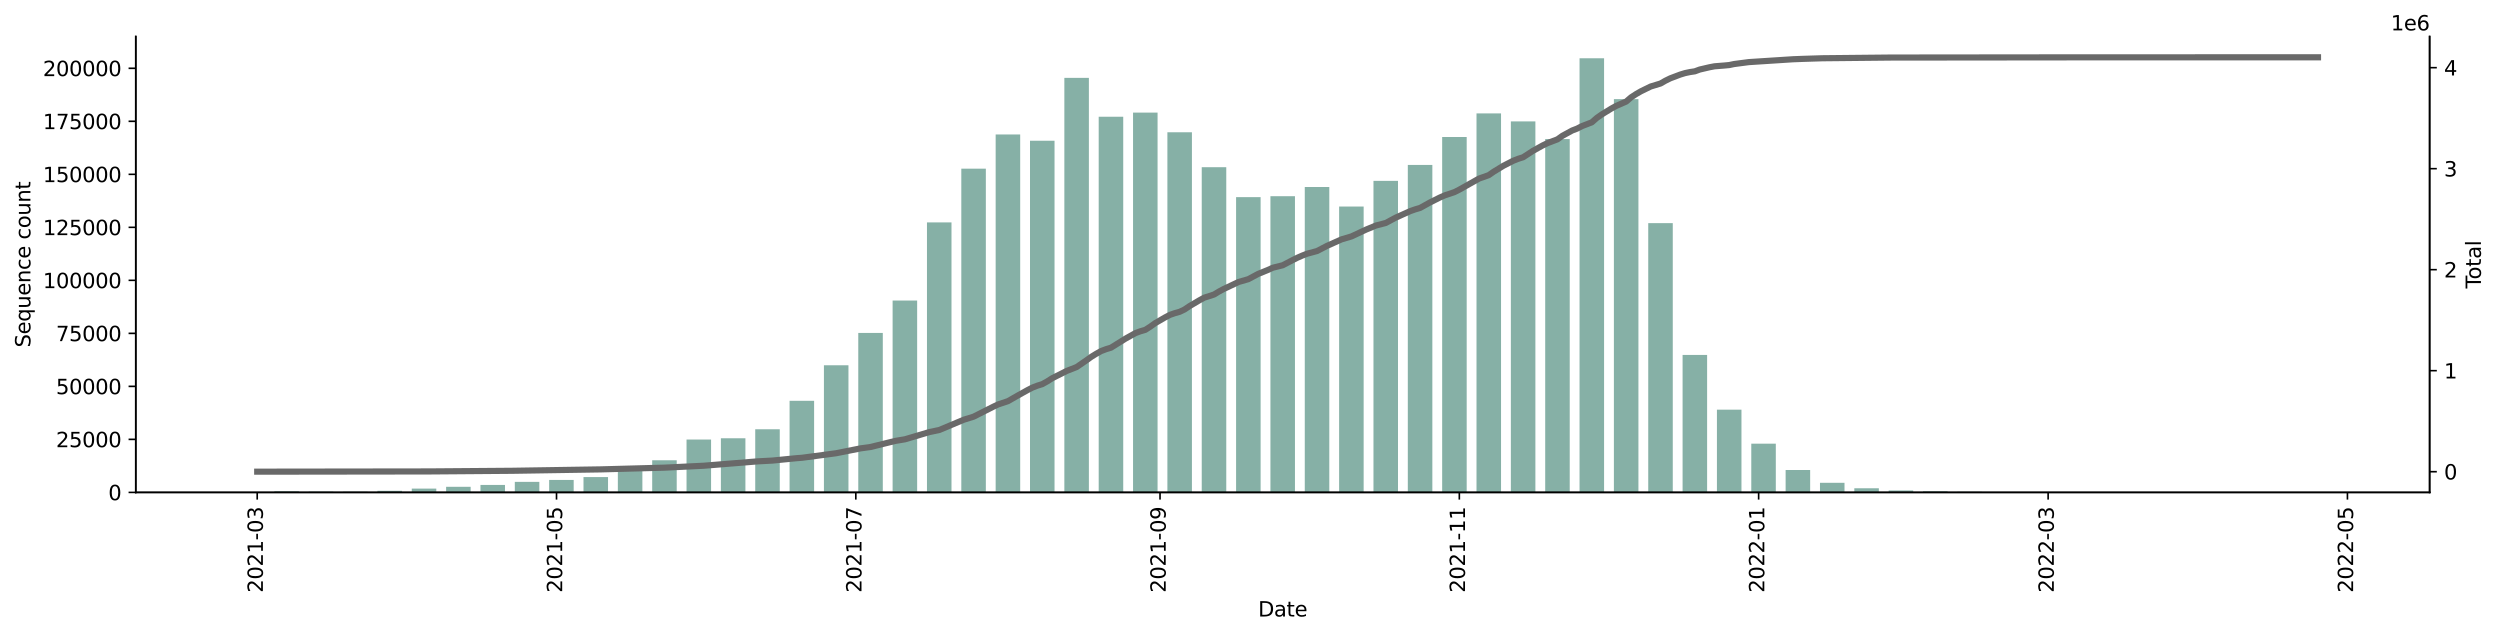 <?xml version="1.0" encoding="utf-8" standalone="no"?>
<!DOCTYPE svg PUBLIC "-//W3C//DTD SVG 1.1//EN"
  "http://www.w3.org/Graphics/SVG/1.1/DTD/svg11.dtd">
<svg xmlns:xlink="http://www.w3.org/1999/xlink" width="1216.294pt" height="309.219pt" viewBox="0 0 1216.294 309.219" xmlns="http://www.w3.org/2000/svg" version="1.1">
 <defs>
  <style type="text/css">*{stroke-linejoin: round; stroke-linecap: butt}</style>
 </defs>
 <g id="figure_1">
  <g id="patch_1">
   <path d="M 0 309.219 
L 1216.294 309.219 
L 1216.294 0 
L 0 0 
z
" style="fill: #ffffff"/>
  </g>
  <g id="axes_1">
   <g id="patch_2">
    <path d="M 66.053 239.558 
L 1182.053 239.558 
L 1182.053 17.798 
L 66.053 17.798 
z
" style="fill: #ffffff"/>
   </g>
   <g id="patch_3">
    <path d="M 116.78 239.558 
L 128.716 239.558 
L 128.716 239.424 
L 116.78 239.424 
z
" clip-path="url(#p88e9160b1c)" style="fill: #86b0a6"/>
   </g>
   <g id="patch_4">
    <path d="M 133.491 239.558 
L 145.426 239.558 
L 145.426 239.024 
L 133.491 239.024 
z
" clip-path="url(#p88e9160b1c)" style="fill: #86b0a6"/>
   </g>
   <g id="patch_5">
    <path d="M 150.201 239.558 
L 162.137 239.558 
L 162.137 239.2 
L 150.201 239.2 
z
" clip-path="url(#p88e9160b1c)" style="fill: #86b0a6"/>
   </g>
   <g id="patch_6">
    <path d="M 166.911 239.558 
L 178.847 239.558 
L 178.847 239.237 
L 166.911 239.237 
z
" clip-path="url(#p88e9160b1c)" style="fill: #86b0a6"/>
   </g>
   <g id="patch_7">
    <path d="M 183.621 239.558 
L 195.557 239.558 
L 195.557 238.768 
L 183.621 238.768 
z
" clip-path="url(#p88e9160b1c)" style="fill: #86b0a6"/>
   </g>
   <g id="patch_8">
    <path d="M 200.331 239.558 
L 212.267 239.558 
L 212.267 237.711 
L 200.331 237.711 
z
" clip-path="url(#p88e9160b1c)" style="fill: #86b0a6"/>
   </g>
   <g id="patch_9">
    <path d="M 217.041 239.558 
L 228.977 239.558 
L 228.977 236.842 
L 217.041 236.842 
z
" clip-path="url(#p88e9160b1c)" style="fill: #86b0a6"/>
   </g>
   <g id="patch_10">
    <path d="M 233.752 239.558 
L 245.687 239.558 
L 245.687 235.918 
L 233.752 235.918 
z
" clip-path="url(#p88e9160b1c)" style="fill: #86b0a6"/>
   </g>
   <g id="patch_11">
    <path d="M 250.462 239.558 
L 262.398 239.558 
L 262.398 234.44 
L 250.462 234.44 
z
" clip-path="url(#p88e9160b1c)" style="fill: #86b0a6"/>
   </g>
   <g id="patch_12">
    <path d="M 267.172 239.558 
L 279.108 239.558 
L 279.108 233.503 
L 267.172 233.503 
z
" clip-path="url(#p88e9160b1c)" style="fill: #86b0a6"/>
   </g>
   <g id="patch_13">
    <path d="M 283.882 239.558 
L 295.818 239.558 
L 295.818 232.096 
L 283.882 232.096 
z
" clip-path="url(#p88e9160b1c)" style="fill: #86b0a6"/>
   </g>
   <g id="patch_14">
    <path d="M 300.592 239.558 
L 312.528 239.558 
L 312.528 228.747 
L 300.592 228.747 
z
" clip-path="url(#p88e9160b1c)" style="fill: #86b0a6"/>
   </g>
   <g id="patch_15">
    <path d="M 317.302 239.558 
L 329.238 239.558 
L 329.238 223.931 
L 317.302 223.931 
z
" clip-path="url(#p88e9160b1c)" style="fill: #86b0a6"/>
   </g>
   <g id="patch_16">
    <path d="M 334.012 239.558 
L 345.948 239.558 
L 345.948 213.837 
L 334.012 213.837 
z
" clip-path="url(#p88e9160b1c)" style="fill: #86b0a6"/>
   </g>
   <g id="patch_17">
    <path d="M 350.723 239.558 
L 362.658 239.558 
L 362.658 213.21 
L 350.723 213.21 
z
" clip-path="url(#p88e9160b1c)" style="fill: #86b0a6"/>
   </g>
   <g id="patch_18">
    <path d="M 367.433 239.558 
L 379.369 239.558 
L 379.369 208.836 
L 367.433 208.836 
z
" clip-path="url(#p88e9160b1c)" style="fill: #86b0a6"/>
   </g>
   <g id="patch_19">
    <path d="M 384.143 239.558 
L 396.079 239.558 
L 396.079 195.004 
L 384.143 195.004 
z
" clip-path="url(#p88e9160b1c)" style="fill: #86b0a6"/>
   </g>
   <g id="patch_20">
    <path d="M 400.853 239.558 
L 412.789 239.558 
L 412.789 177.704 
L 400.853 177.704 
z
" clip-path="url(#p88e9160b1c)" style="fill: #86b0a6"/>
   </g>
   <g id="patch_21">
    <path d="M 417.563 239.558 
L 429.499 239.558 
L 429.499 161.963 
L 417.563 161.963 
z
" clip-path="url(#p88e9160b1c)" style="fill: #86b0a6"/>
   </g>
   <g id="patch_22">
    <path d="M 434.273 239.558 
L 446.209 239.558 
L 446.209 146.231 
L 434.273 146.231 
z
" clip-path="url(#p88e9160b1c)" style="fill: #86b0a6"/>
   </g>
   <g id="patch_23">
    <path d="M 450.984 239.558 
L 462.919 239.558 
L 462.919 108.211 
L 450.984 108.211 
z
" clip-path="url(#p88e9160b1c)" style="fill: #86b0a6"/>
   </g>
   <g id="patch_24">
    <path d="M 467.694 239.558 
L 479.63 239.558 
L 479.63 82.059 
L 467.694 82.059 
z
" clip-path="url(#p88e9160b1c)" style="fill: #86b0a6"/>
   </g>
   <g id="patch_25">
    <path d="M 484.404 239.558 
L 496.34 239.558 
L 496.34 65.415 
L 484.404 65.415 
z
" clip-path="url(#p88e9160b1c)" style="fill: #86b0a6"/>
   </g>
   <g id="patch_26">
    <path d="M 501.114 239.558 
L 513.05 239.558 
L 513.05 68.477 
L 501.114 68.477 
z
" clip-path="url(#p88e9160b1c)" style="fill: #86b0a6"/>
   </g>
   <g id="patch_27">
    <path d="M 517.824 239.558 
L 529.76 239.558 
L 529.76 37.896 
L 517.824 37.896 
z
" clip-path="url(#p88e9160b1c)" style="fill: #86b0a6"/>
   </g>
   <g id="patch_28">
    <path d="M 534.534 239.558 
L 546.47 239.558 
L 546.47 56.801 
L 534.534 56.801 
z
" clip-path="url(#p88e9160b1c)" style="fill: #86b0a6"/>
   </g>
   <g id="patch_29">
    <path d="M 551.245 239.558 
L 563.18 239.558 
L 563.18 54.785 
L 551.245 54.785 
z
" clip-path="url(#p88e9160b1c)" style="fill: #86b0a6"/>
   </g>
   <g id="patch_30">
    <path d="M 567.955 239.558 
L 579.891 239.558 
L 579.891 64.362 
L 567.955 64.362 
z
" clip-path="url(#p88e9160b1c)" style="fill: #86b0a6"/>
   </g>
   <g id="patch_31">
    <path d="M 584.665 239.558 
L 596.601 239.558 
L 596.601 81.33 
L 584.665 81.33 
z
" clip-path="url(#p88e9160b1c)" style="fill: #86b0a6"/>
   </g>
   <g id="patch_32">
    <path d="M 601.375 239.558 
L 613.311 239.558 
L 613.311 95.9 
L 601.375 95.9 
z
" clip-path="url(#p88e9160b1c)" style="fill: #86b0a6"/>
   </g>
   <g id="patch_33">
    <path d="M 618.085 239.558 
L 630.021 239.558 
L 630.021 95.454 
L 618.085 95.454 
z
" clip-path="url(#p88e9160b1c)" style="fill: #86b0a6"/>
   </g>
   <g id="patch_34">
    <path d="M 634.795 239.558 
L 646.731 239.558 
L 646.731 90.97 
L 634.795 90.97 
z
" clip-path="url(#p88e9160b1c)" style="fill: #86b0a6"/>
   </g>
   <g id="patch_35">
    <path d="M 651.506 239.558 
L 663.441 239.558 
L 663.441 100.485 
L 651.506 100.485 
z
" clip-path="url(#p88e9160b1c)" style="fill: #86b0a6"/>
   </g>
   <g id="patch_36">
    <path d="M 668.216 239.558 
L 680.152 239.558 
L 680.152 87.991 
L 668.216 87.991 
z
" clip-path="url(#p88e9160b1c)" style="fill: #86b0a6"/>
   </g>
   <g id="patch_37">
    <path d="M 684.926 239.558 
L 696.862 239.558 
L 696.862 80.232 
L 684.926 80.232 
z
" clip-path="url(#p88e9160b1c)" style="fill: #86b0a6"/>
   </g>
   <g id="patch_38">
    <path d="M 701.636 239.558 
L 713.572 239.558 
L 713.572 66.659 
L 701.636 66.659 
z
" clip-path="url(#p88e9160b1c)" style="fill: #86b0a6"/>
   </g>
   <g id="patch_39">
    <path d="M 718.346 239.558 
L 730.282 239.558 
L 730.282 55.179 
L 718.346 55.179 
z
" clip-path="url(#p88e9160b1c)" style="fill: #86b0a6"/>
   </g>
   <g id="patch_40">
    <path d="M 735.056 239.558 
L 746.992 239.558 
L 746.992 59.077 
L 735.056 59.077 
z
" clip-path="url(#p88e9160b1c)" style="fill: #86b0a6"/>
   </g>
   <g id="patch_41">
    <path d="M 751.766 239.558 
L 763.702 239.558 
L 763.702 67.653 
L 751.766 67.653 
z
" clip-path="url(#p88e9160b1c)" style="fill: #86b0a6"/>
   </g>
   <g id="patch_42">
    <path d="M 768.477 239.558 
L 780.412 239.558 
L 780.412 28.358 
L 768.477 28.358 
z
" clip-path="url(#p88e9160b1c)" style="fill: #86b0a6"/>
   </g>
   <g id="patch_43">
    <path d="M 785.187 239.558 
L 797.123 239.558 
L 797.123 48.246 
L 785.187 48.246 
z
" clip-path="url(#p88e9160b1c)" style="fill: #86b0a6"/>
   </g>
   <g id="patch_44">
    <path d="M 801.897 239.558 
L 813.833 239.558 
L 813.833 108.545 
L 801.897 108.545 
z
" clip-path="url(#p88e9160b1c)" style="fill: #86b0a6"/>
   </g>
   <g id="patch_45">
    <path d="M 818.607 239.558 
L 830.543 239.558 
L 830.543 172.69 
L 818.607 172.69 
z
" clip-path="url(#p88e9160b1c)" style="fill: #86b0a6"/>
   </g>
   <g id="patch_46">
    <path d="M 835.317 239.558 
L 847.253 239.558 
L 847.253 199.298 
L 835.317 199.298 
z
" clip-path="url(#p88e9160b1c)" style="fill: #86b0a6"/>
   </g>
   <g id="patch_47">
    <path d="M 852.027 239.558 
L 863.963 239.558 
L 863.963 215.852 
L 852.027 215.852 
z
" clip-path="url(#p88e9160b1c)" style="fill: #86b0a6"/>
   </g>
   <g id="patch_48">
    <path d="M 868.738 239.558 
L 880.673 239.558 
L 880.673 228.66 
L 868.738 228.66 
z
" clip-path="url(#p88e9160b1c)" style="fill: #86b0a6"/>
   </g>
   <g id="patch_49">
    <path d="M 885.448 239.558 
L 897.384 239.558 
L 897.384 234.878 
L 885.448 234.878 
z
" clip-path="url(#p88e9160b1c)" style="fill: #86b0a6"/>
   </g>
   <g id="patch_50">
    <path d="M 902.158 239.558 
L 914.094 239.558 
L 914.094 237.56 
L 902.158 237.56 
z
" clip-path="url(#p88e9160b1c)" style="fill: #86b0a6"/>
   </g>
   <g id="patch_51">
    <path d="M 918.868 239.558 
L 930.804 239.558 
L 930.804 238.609 
L 918.868 238.609 
z
" clip-path="url(#p88e9160b1c)" style="fill: #86b0a6"/>
   </g>
   <g id="patch_52">
    <path d="M 935.578 239.558 
L 947.514 239.558 
L 947.514 239.02 
L 935.578 239.02 
z
" clip-path="url(#p88e9160b1c)" style="fill: #86b0a6"/>
   </g>
   <g id="patch_53">
    <path d="M 952.288 239.558 
L 964.224 239.558 
L 964.224 239.27 
L 952.288 239.27 
z
" clip-path="url(#p88e9160b1c)" style="fill: #86b0a6"/>
   </g>
   <g id="patch_54">
    <path d="M 968.999 239.558 
L 980.934 239.558 
L 980.934 239.376 
L 968.999 239.376 
z
" clip-path="url(#p88e9160b1c)" style="fill: #86b0a6"/>
   </g>
   <g id="patch_55">
    <path d="M 985.709 239.558 
L 997.645 239.558 
L 997.645 239.454 
L 985.709 239.454 
z
" clip-path="url(#p88e9160b1c)" style="fill: #86b0a6"/>
   </g>
   <g id="patch_56">
    <path d="M 1002.419 239.558 
L 1014.355 239.558 
L 1014.355 239.472 
L 1002.419 239.472 
z
" clip-path="url(#p88e9160b1c)" style="fill: #86b0a6"/>
   </g>
   <g id="patch_57">
    <path d="M 1019.129 239.558 
L 1031.065 239.558 
L 1031.065 239.46 
L 1019.129 239.46 
z
" clip-path="url(#p88e9160b1c)" style="fill: #86b0a6"/>
   </g>
   <g id="patch_58">
    <path d="M 1035.839 239.558 
L 1047.775 239.558 
L 1047.775 239.486 
L 1035.839 239.486 
z
" clip-path="url(#p88e9160b1c)" style="fill: #86b0a6"/>
   </g>
   <g id="patch_59">
    <path d="M 1052.549 239.558 
L 1064.485 239.558 
L 1064.485 239.531 
L 1052.549 239.531 
z
" clip-path="url(#p88e9160b1c)" style="fill: #86b0a6"/>
   </g>
   <g id="patch_60">
    <path d="M 1069.26 239.558 
L 1081.195 239.558 
L 1081.195 239.542 
L 1069.26 239.542 
z
" clip-path="url(#p88e9160b1c)" style="fill: #86b0a6"/>
   </g>
   <g id="patch_61">
    <path d="M 1085.97 239.558 
L 1097.906 239.558 
L 1097.906 239.548 
L 1085.97 239.548 
z
" clip-path="url(#p88e9160b1c)" style="fill: #86b0a6"/>
   </g>
   <g id="patch_62">
    <path d="M 1102.68 239.558 
L 1114.616 239.558 
L 1114.616 239.55 
L 1102.68 239.55 
z
" clip-path="url(#p88e9160b1c)" style="fill: #86b0a6"/>
   </g>
   <g id="patch_63">
    <path d="M 1119.39 239.558 
L 1131.326 239.558 
L 1131.326 239.557 
L 1119.39 239.557 
z
" clip-path="url(#p88e9160b1c)" style="fill: #86b0a6"/>
   </g>
   <g id="matplotlib.axis_1">
    <g id="xtick_1">
     <g id="line2d_1">
      <defs>
       <path id="m26c2d7dfb4" d="M 0 0 
L 0 3.5 
" style="stroke: #000000; stroke-width: 0.8"/>
      </defs>
      <g>
       <use xlink:href="#m26c2d7dfb4" x="125.135" y="239.558" style="stroke: #000000; stroke-width: 0.8"/>
      </g>
     </g>
     <g id="text_1">
      <!-- 2021-03 -->
      <g transform="translate(127.895 288.341)rotate(-90)scale(0.1 -0.1)">
       <defs>
        <path id="DejaVuSans-32" d="M 1228 531 
L 3431 531 
L 3431 0 
L 469 0 
L 469 531 
Q 828 903 1448 1529 
Q 2069 2156 2228 2338 
Q 2531 2678 2651 2914 
Q 2772 3150 2772 3378 
Q 2772 3750 2511 3984 
Q 2250 4219 1831 4219 
Q 1534 4219 1204 4116 
Q 875 4013 500 3803 
L 500 4441 
Q 881 4594 1212 4672 
Q 1544 4750 1819 4750 
Q 2544 4750 2975 4387 
Q 3406 4025 3406 3419 
Q 3406 3131 3298 2873 
Q 3191 2616 2906 2266 
Q 2828 2175 2409 1742 
Q 1991 1309 1228 531 
z
" transform="scale(0.016)"/>
        <path id="DejaVuSans-30" d="M 2034 4250 
Q 1547 4250 1301 3770 
Q 1056 3291 1056 2328 
Q 1056 1369 1301 889 
Q 1547 409 2034 409 
Q 2525 409 2770 889 
Q 3016 1369 3016 2328 
Q 3016 3291 2770 3770 
Q 2525 4250 2034 4250 
z
M 2034 4750 
Q 2819 4750 3233 4129 
Q 3647 3509 3647 2328 
Q 3647 1150 3233 529 
Q 2819 -91 2034 -91 
Q 1250 -91 836 529 
Q 422 1150 422 2328 
Q 422 3509 836 4129 
Q 1250 4750 2034 4750 
z
" transform="scale(0.016)"/>
        <path id="DejaVuSans-31" d="M 794 531 
L 1825 531 
L 1825 4091 
L 703 3866 
L 703 4441 
L 1819 4666 
L 2450 4666 
L 2450 531 
L 3481 531 
L 3481 0 
L 794 0 
L 794 531 
z
" transform="scale(0.016)"/>
        <path id="DejaVuSans-2d" d="M 313 2009 
L 1997 2009 
L 1997 1497 
L 313 1497 
L 313 2009 
z
" transform="scale(0.016)"/>
        <path id="DejaVuSans-33" d="M 2597 2516 
Q 3050 2419 3304 2112 
Q 3559 1806 3559 1356 
Q 3559 666 3084 287 
Q 2609 -91 1734 -91 
Q 1441 -91 1130 -33 
Q 819 25 488 141 
L 488 750 
Q 750 597 1062 519 
Q 1375 441 1716 441 
Q 2309 441 2620 675 
Q 2931 909 2931 1356 
Q 2931 1769 2642 2001 
Q 2353 2234 1838 2234 
L 1294 2234 
L 1294 2753 
L 1863 2753 
Q 2328 2753 2575 2939 
Q 2822 3125 2822 3475 
Q 2822 3834 2567 4026 
Q 2313 4219 1838 4219 
Q 1578 4219 1281 4162 
Q 984 4106 628 3988 
L 628 4550 
Q 988 4650 1302 4700 
Q 1616 4750 1894 4750 
Q 2613 4750 3031 4423 
Q 3450 4097 3450 3541 
Q 3450 3153 3228 2886 
Q 3006 2619 2597 2516 
z
" transform="scale(0.016)"/>
       </defs>
       <use xlink:href="#DejaVuSans-32"/>
       <use xlink:href="#DejaVuSans-30" x="63.623"/>
       <use xlink:href="#DejaVuSans-32" x="127.246"/>
       <use xlink:href="#DejaVuSans-31" x="190.869"/>
       <use xlink:href="#DejaVuSans-2d" x="254.492"/>
       <use xlink:href="#DejaVuSans-30" x="290.576"/>
       <use xlink:href="#DejaVuSans-33" x="354.199"/>
      </g>
     </g>
    </g>
    <g id="xtick_2">
     <g id="line2d_2">
      <g>
       <use xlink:href="#m26c2d7dfb4" x="270.753" y="239.558" style="stroke: #000000; stroke-width: 0.8"/>
      </g>
     </g>
     <g id="text_2">
      <!-- 2021-05 -->
      <g transform="translate(273.512 288.341)rotate(-90)scale(0.1 -0.1)">
       <defs>
        <path id="DejaVuSans-35" d="M 691 4666 
L 3169 4666 
L 3169 4134 
L 1269 4134 
L 1269 2991 
Q 1406 3038 1543 3061 
Q 1681 3084 1819 3084 
Q 2600 3084 3056 2656 
Q 3513 2228 3513 1497 
Q 3513 744 3044 326 
Q 2575 -91 1722 -91 
Q 1428 -91 1123 -41 
Q 819 9 494 109 
L 494 744 
Q 775 591 1075 516 
Q 1375 441 1709 441 
Q 2250 441 2565 725 
Q 2881 1009 2881 1497 
Q 2881 1984 2565 2268 
Q 2250 2553 1709 2553 
Q 1456 2553 1204 2497 
Q 953 2441 691 2322 
L 691 4666 
z
" transform="scale(0.016)"/>
       </defs>
       <use xlink:href="#DejaVuSans-32"/>
       <use xlink:href="#DejaVuSans-30" x="63.623"/>
       <use xlink:href="#DejaVuSans-32" x="127.246"/>
       <use xlink:href="#DejaVuSans-31" x="190.869"/>
       <use xlink:href="#DejaVuSans-2d" x="254.492"/>
       <use xlink:href="#DejaVuSans-30" x="290.576"/>
       <use xlink:href="#DejaVuSans-35" x="354.199"/>
      </g>
     </g>
    </g>
    <g id="xtick_3">
     <g id="line2d_3">
      <g>
       <use xlink:href="#m26c2d7dfb4" x="416.37" y="239.558" style="stroke: #000000; stroke-width: 0.8"/>
      </g>
     </g>
     <g id="text_3">
      <!-- 2021-07 -->
      <g transform="translate(419.129 288.341)rotate(-90)scale(0.1 -0.1)">
       <defs>
        <path id="DejaVuSans-37" d="M 525 4666 
L 3525 4666 
L 3525 4397 
L 1831 0 
L 1172 0 
L 2766 4134 
L 525 4134 
L 525 4666 
z
" transform="scale(0.016)"/>
       </defs>
       <use xlink:href="#DejaVuSans-32"/>
       <use xlink:href="#DejaVuSans-30" x="63.623"/>
       <use xlink:href="#DejaVuSans-32" x="127.246"/>
       <use xlink:href="#DejaVuSans-31" x="190.869"/>
       <use xlink:href="#DejaVuSans-2d" x="254.492"/>
       <use xlink:href="#DejaVuSans-30" x="290.576"/>
       <use xlink:href="#DejaVuSans-37" x="354.199"/>
      </g>
     </g>
    </g>
    <g id="xtick_4">
     <g id="line2d_4">
      <g>
       <use xlink:href="#m26c2d7dfb4" x="564.374" y="239.558" style="stroke: #000000; stroke-width: 0.8"/>
      </g>
     </g>
     <g id="text_4">
      <!-- 2021-09 -->
      <g transform="translate(567.133 288.341)rotate(-90)scale(0.1 -0.1)">
       <defs>
        <path id="DejaVuSans-39" d="M 703 97 
L 703 672 
Q 941 559 1184 500 
Q 1428 441 1663 441 
Q 2288 441 2617 861 
Q 2947 1281 2994 2138 
Q 2813 1869 2534 1725 
Q 2256 1581 1919 1581 
Q 1219 1581 811 2004 
Q 403 2428 403 3163 
Q 403 3881 828 4315 
Q 1253 4750 1959 4750 
Q 2769 4750 3195 4129 
Q 3622 3509 3622 2328 
Q 3622 1225 3098 567 
Q 2575 -91 1691 -91 
Q 1453 -91 1209 -44 
Q 966 3 703 97 
z
M 1959 2075 
Q 2384 2075 2632 2365 
Q 2881 2656 2881 3163 
Q 2881 3666 2632 3958 
Q 2384 4250 1959 4250 
Q 1534 4250 1286 3958 
Q 1038 3666 1038 3163 
Q 1038 2656 1286 2365 
Q 1534 2075 1959 2075 
z
" transform="scale(0.016)"/>
       </defs>
       <use xlink:href="#DejaVuSans-32"/>
       <use xlink:href="#DejaVuSans-30" x="63.623"/>
       <use xlink:href="#DejaVuSans-32" x="127.246"/>
       <use xlink:href="#DejaVuSans-31" x="190.869"/>
       <use xlink:href="#DejaVuSans-2d" x="254.492"/>
       <use xlink:href="#DejaVuSans-30" x="290.576"/>
       <use xlink:href="#DejaVuSans-39" x="354.199"/>
      </g>
     </g>
    </g>
    <g id="xtick_5">
     <g id="line2d_5">
      <g>
       <use xlink:href="#m26c2d7dfb4" x="709.991" y="239.558" style="stroke: #000000; stroke-width: 0.8"/>
      </g>
     </g>
     <g id="text_5">
      <!-- 2021-11 -->
      <g transform="translate(712.75 288.341)rotate(-90)scale(0.1 -0.1)">
       <use xlink:href="#DejaVuSans-32"/>
       <use xlink:href="#DejaVuSans-30" x="63.623"/>
       <use xlink:href="#DejaVuSans-32" x="127.246"/>
       <use xlink:href="#DejaVuSans-31" x="190.869"/>
       <use xlink:href="#DejaVuSans-2d" x="254.492"/>
       <use xlink:href="#DejaVuSans-31" x="290.576"/>
       <use xlink:href="#DejaVuSans-31" x="354.199"/>
      </g>
     </g>
    </g>
    <g id="xtick_6">
     <g id="line2d_6">
      <g>
       <use xlink:href="#m26c2d7dfb4" x="855.608" y="239.558" style="stroke: #000000; stroke-width: 0.8"/>
      </g>
     </g>
     <g id="text_6">
      <!-- 2022-01 -->
      <g transform="translate(858.368 288.341)rotate(-90)scale(0.1 -0.1)">
       <use xlink:href="#DejaVuSans-32"/>
       <use xlink:href="#DejaVuSans-30" x="63.623"/>
       <use xlink:href="#DejaVuSans-32" x="127.246"/>
       <use xlink:href="#DejaVuSans-32" x="190.869"/>
       <use xlink:href="#DejaVuSans-2d" x="254.492"/>
       <use xlink:href="#DejaVuSans-30" x="290.576"/>
       <use xlink:href="#DejaVuSans-31" x="354.199"/>
      </g>
     </g>
    </g>
    <g id="xtick_7">
     <g id="line2d_7">
      <g>
       <use xlink:href="#m26c2d7dfb4" x="996.451" y="239.558" style="stroke: #000000; stroke-width: 0.8"/>
      </g>
     </g>
     <g id="text_7">
      <!-- 2022-03 -->
      <g transform="translate(999.21 288.341)rotate(-90)scale(0.1 -0.1)">
       <use xlink:href="#DejaVuSans-32"/>
       <use xlink:href="#DejaVuSans-30" x="63.623"/>
       <use xlink:href="#DejaVuSans-32" x="127.246"/>
       <use xlink:href="#DejaVuSans-32" x="190.869"/>
       <use xlink:href="#DejaVuSans-2d" x="254.492"/>
       <use xlink:href="#DejaVuSans-30" x="290.576"/>
       <use xlink:href="#DejaVuSans-33" x="354.199"/>
      </g>
     </g>
    </g>
    <g id="xtick_8">
     <g id="line2d_8">
      <g>
       <use xlink:href="#m26c2d7dfb4" x="1142.068" y="239.558" style="stroke: #000000; stroke-width: 0.8"/>
      </g>
     </g>
     <g id="text_8">
      <!-- 2022-05 -->
      <g transform="translate(1144.827 288.341)rotate(-90)scale(0.1 -0.1)">
       <use xlink:href="#DejaVuSans-32"/>
       <use xlink:href="#DejaVuSans-30" x="63.623"/>
       <use xlink:href="#DejaVuSans-32" x="127.246"/>
       <use xlink:href="#DejaVuSans-32" x="190.869"/>
       <use xlink:href="#DejaVuSans-2d" x="254.492"/>
       <use xlink:href="#DejaVuSans-30" x="290.576"/>
       <use xlink:href="#DejaVuSans-35" x="354.199"/>
      </g>
     </g>
    </g>
    <g id="text_9">
     <!-- Date -->
     <g transform="translate(612.102 299.94)scale(0.1 -0.1)">
      <defs>
       <path id="DejaVuSans-44" d="M 1259 4147 
L 1259 519 
L 2022 519 
Q 2988 519 3436 956 
Q 3884 1394 3884 2338 
Q 3884 3275 3436 3711 
Q 2988 4147 2022 4147 
L 1259 4147 
z
M 628 4666 
L 1925 4666 
Q 3281 4666 3915 4102 
Q 4550 3538 4550 2338 
Q 4550 1131 3912 565 
Q 3275 0 1925 0 
L 628 0 
L 628 4666 
z
" transform="scale(0.016)"/>
       <path id="DejaVuSans-61" d="M 2194 1759 
Q 1497 1759 1228 1600 
Q 959 1441 959 1056 
Q 959 750 1161 570 
Q 1363 391 1709 391 
Q 2188 391 2477 730 
Q 2766 1069 2766 1631 
L 2766 1759 
L 2194 1759 
z
M 3341 1997 
L 3341 0 
L 2766 0 
L 2766 531 
Q 2569 213 2275 61 
Q 1981 -91 1556 -91 
Q 1019 -91 701 211 
Q 384 513 384 1019 
Q 384 1609 779 1909 
Q 1175 2209 1959 2209 
L 2766 2209 
L 2766 2266 
Q 2766 2663 2505 2880 
Q 2244 3097 1772 3097 
Q 1472 3097 1187 3025 
Q 903 2953 641 2809 
L 641 3341 
Q 956 3463 1253 3523 
Q 1550 3584 1831 3584 
Q 2591 3584 2966 3190 
Q 3341 2797 3341 1997 
z
" transform="scale(0.016)"/>
       <path id="DejaVuSans-74" d="M 1172 4494 
L 1172 3500 
L 2356 3500 
L 2356 3053 
L 1172 3053 
L 1172 1153 
Q 1172 725 1289 603 
Q 1406 481 1766 481 
L 2356 481 
L 2356 0 
L 1766 0 
Q 1100 0 847 248 
Q 594 497 594 1153 
L 594 3053 
L 172 3053 
L 172 3500 
L 594 3500 
L 594 4494 
L 1172 4494 
z
" transform="scale(0.016)"/>
       <path id="DejaVuSans-65" d="M 3597 1894 
L 3597 1613 
L 953 1613 
Q 991 1019 1311 708 
Q 1631 397 2203 397 
Q 2534 397 2845 478 
Q 3156 559 3463 722 
L 3463 178 
Q 3153 47 2828 -22 
Q 2503 -91 2169 -91 
Q 1331 -91 842 396 
Q 353 884 353 1716 
Q 353 2575 817 3079 
Q 1281 3584 2069 3584 
Q 2775 3584 3186 3129 
Q 3597 2675 3597 1894 
z
M 3022 2063 
Q 3016 2534 2758 2815 
Q 2500 3097 2075 3097 
Q 1594 3097 1305 2825 
Q 1016 2553 972 2059 
L 3022 2063 
z
" transform="scale(0.016)"/>
      </defs>
      <use xlink:href="#DejaVuSans-44"/>
      <use xlink:href="#DejaVuSans-61" x="77.002"/>
      <use xlink:href="#DejaVuSans-74" x="138.281"/>
      <use xlink:href="#DejaVuSans-65" x="177.49"/>
     </g>
    </g>
   </g>
   <g id="matplotlib.axis_2">
    <g id="ytick_1">
     <g id="line2d_9">
      <defs>
       <path id="m73c3040a2b" d="M 0 0 
L -3.5 0 
" style="stroke: #000000; stroke-width: 0.8"/>
      </defs>
      <g>
       <use xlink:href="#m73c3040a2b" x="66.053" y="239.558" style="stroke: #000000; stroke-width: 0.8"/>
      </g>
     </g>
     <g id="text_10">
      <!-- 0 -->
      <g transform="translate(52.691 243.358)scale(0.1 -0.1)">
       <use xlink:href="#DejaVuSans-30"/>
      </g>
     </g>
    </g>
    <g id="ytick_2">
     <g id="line2d_10">
      <g>
       <use xlink:href="#m73c3040a2b" x="66.053" y="213.767" style="stroke: #000000; stroke-width: 0.8"/>
      </g>
     </g>
     <g id="text_11">
      <!-- 25000 -->
      <g transform="translate(27.241 217.566)scale(0.1 -0.1)">
       <use xlink:href="#DejaVuSans-32"/>
       <use xlink:href="#DejaVuSans-35" x="63.623"/>
       <use xlink:href="#DejaVuSans-30" x="127.246"/>
       <use xlink:href="#DejaVuSans-30" x="190.869"/>
       <use xlink:href="#DejaVuSans-30" x="254.492"/>
      </g>
     </g>
    </g>
    <g id="ytick_3">
     <g id="line2d_11">
      <g>
       <use xlink:href="#m73c3040a2b" x="66.053" y="187.976" style="stroke: #000000; stroke-width: 0.8"/>
      </g>
     </g>
     <g id="text_12">
      <!-- 50000 -->
      <g transform="translate(27.241 191.775)scale(0.1 -0.1)">
       <use xlink:href="#DejaVuSans-35"/>
       <use xlink:href="#DejaVuSans-30" x="63.623"/>
       <use xlink:href="#DejaVuSans-30" x="127.246"/>
       <use xlink:href="#DejaVuSans-30" x="190.869"/>
       <use xlink:href="#DejaVuSans-30" x="254.492"/>
      </g>
     </g>
    </g>
    <g id="ytick_4">
     <g id="line2d_12">
      <g>
       <use xlink:href="#m73c3040a2b" x="66.053" y="162.184" style="stroke: #000000; stroke-width: 0.8"/>
      </g>
     </g>
     <g id="text_13">
      <!-- 75000 -->
      <g transform="translate(27.241 165.983)scale(0.1 -0.1)">
       <use xlink:href="#DejaVuSans-37"/>
       <use xlink:href="#DejaVuSans-35" x="63.623"/>
       <use xlink:href="#DejaVuSans-30" x="127.246"/>
       <use xlink:href="#DejaVuSans-30" x="190.869"/>
       <use xlink:href="#DejaVuSans-30" x="254.492"/>
      </g>
     </g>
    </g>
    <g id="ytick_5">
     <g id="line2d_13">
      <g>
       <use xlink:href="#m73c3040a2b" x="66.053" y="136.393" style="stroke: #000000; stroke-width: 0.8"/>
      </g>
     </g>
     <g id="text_14">
      <!-- 100000 -->
      <g transform="translate(20.878 140.192)scale(0.1 -0.1)">
       <use xlink:href="#DejaVuSans-31"/>
       <use xlink:href="#DejaVuSans-30" x="63.623"/>
       <use xlink:href="#DejaVuSans-30" x="127.246"/>
       <use xlink:href="#DejaVuSans-30" x="190.869"/>
       <use xlink:href="#DejaVuSans-30" x="254.492"/>
       <use xlink:href="#DejaVuSans-30" x="318.115"/>
      </g>
     </g>
    </g>
    <g id="ytick_6">
     <g id="line2d_14">
      <g>
       <use xlink:href="#m73c3040a2b" x="66.053" y="110.601" style="stroke: #000000; stroke-width: 0.8"/>
      </g>
     </g>
     <g id="text_15">
      <!-- 125000 -->
      <g transform="translate(20.878 114.4)scale(0.1 -0.1)">
       <use xlink:href="#DejaVuSans-31"/>
       <use xlink:href="#DejaVuSans-32" x="63.623"/>
       <use xlink:href="#DejaVuSans-35" x="127.246"/>
       <use xlink:href="#DejaVuSans-30" x="190.869"/>
       <use xlink:href="#DejaVuSans-30" x="254.492"/>
       <use xlink:href="#DejaVuSans-30" x="318.115"/>
      </g>
     </g>
    </g>
    <g id="ytick_7">
     <g id="line2d_15">
      <g>
       <use xlink:href="#m73c3040a2b" x="66.053" y="84.81" style="stroke: #000000; stroke-width: 0.8"/>
      </g>
     </g>
     <g id="text_16">
      <!-- 150000 -->
      <g transform="translate(20.878 88.609)scale(0.1 -0.1)">
       <use xlink:href="#DejaVuSans-31"/>
       <use xlink:href="#DejaVuSans-35" x="63.623"/>
       <use xlink:href="#DejaVuSans-30" x="127.246"/>
       <use xlink:href="#DejaVuSans-30" x="190.869"/>
       <use xlink:href="#DejaVuSans-30" x="254.492"/>
       <use xlink:href="#DejaVuSans-30" x="318.115"/>
      </g>
     </g>
    </g>
    <g id="ytick_8">
     <g id="line2d_16">
      <g>
       <use xlink:href="#m73c3040a2b" x="66.053" y="59.018" style="stroke: #000000; stroke-width: 0.8"/>
      </g>
     </g>
     <g id="text_17">
      <!-- 175000 -->
      <g transform="translate(20.878 62.818)scale(0.1 -0.1)">
       <use xlink:href="#DejaVuSans-31"/>
       <use xlink:href="#DejaVuSans-37" x="63.623"/>
       <use xlink:href="#DejaVuSans-35" x="127.246"/>
       <use xlink:href="#DejaVuSans-30" x="190.869"/>
       <use xlink:href="#DejaVuSans-30" x="254.492"/>
       <use xlink:href="#DejaVuSans-30" x="318.115"/>
      </g>
     </g>
    </g>
    <g id="ytick_9">
     <g id="line2d_17">
      <g>
       <use xlink:href="#m73c3040a2b" x="66.053" y="33.227" style="stroke: #000000; stroke-width: 0.8"/>
      </g>
     </g>
     <g id="text_18">
      <!-- 200000 -->
      <g transform="translate(20.878 37.026)scale(0.1 -0.1)">
       <use xlink:href="#DejaVuSans-32"/>
       <use xlink:href="#DejaVuSans-30" x="63.623"/>
       <use xlink:href="#DejaVuSans-30" x="127.246"/>
       <use xlink:href="#DejaVuSans-30" x="190.869"/>
       <use xlink:href="#DejaVuSans-30" x="254.492"/>
       <use xlink:href="#DejaVuSans-30" x="318.115"/>
      </g>
     </g>
    </g>
    <g id="text_19">
     <!-- Sequence count -->
     <g transform="translate(14.798 169.039)rotate(-90)scale(0.1 -0.1)">
      <defs>
       <path id="DejaVuSans-53" d="M 3425 4513 
L 3425 3897 
Q 3066 4069 2747 4153 
Q 2428 4238 2131 4238 
Q 1616 4238 1336 4038 
Q 1056 3838 1056 3469 
Q 1056 3159 1242 3001 
Q 1428 2844 1947 2747 
L 2328 2669 
Q 3034 2534 3370 2195 
Q 3706 1856 3706 1288 
Q 3706 609 3251 259 
Q 2797 -91 1919 -91 
Q 1588 -91 1214 -16 
Q 841 59 441 206 
L 441 856 
Q 825 641 1194 531 
Q 1563 422 1919 422 
Q 2459 422 2753 634 
Q 3047 847 3047 1241 
Q 3047 1584 2836 1778 
Q 2625 1972 2144 2069 
L 1759 2144 
Q 1053 2284 737 2584 
Q 422 2884 422 3419 
Q 422 4038 858 4394 
Q 1294 4750 2059 4750 
Q 2388 4750 2728 4690 
Q 3069 4631 3425 4513 
z
" transform="scale(0.016)"/>
       <path id="DejaVuSans-71" d="M 947 1747 
Q 947 1113 1208 752 
Q 1469 391 1925 391 
Q 2381 391 2643 752 
Q 2906 1113 2906 1747 
Q 2906 2381 2643 2742 
Q 2381 3103 1925 3103 
Q 1469 3103 1208 2742 
Q 947 2381 947 1747 
z
M 2906 525 
Q 2725 213 2448 61 
Q 2172 -91 1784 -91 
Q 1150 -91 751 415 
Q 353 922 353 1747 
Q 353 2572 751 3078 
Q 1150 3584 1784 3584 
Q 2172 3584 2448 3432 
Q 2725 3281 2906 2969 
L 2906 3500 
L 3481 3500 
L 3481 -1331 
L 2906 -1331 
L 2906 525 
z
" transform="scale(0.016)"/>
       <path id="DejaVuSans-75" d="M 544 1381 
L 544 3500 
L 1119 3500 
L 1119 1403 
Q 1119 906 1312 657 
Q 1506 409 1894 409 
Q 2359 409 2629 706 
Q 2900 1003 2900 1516 
L 2900 3500 
L 3475 3500 
L 3475 0 
L 2900 0 
L 2900 538 
Q 2691 219 2414 64 
Q 2138 -91 1772 -91 
Q 1169 -91 856 284 
Q 544 659 544 1381 
z
M 1991 3584 
L 1991 3584 
z
" transform="scale(0.016)"/>
       <path id="DejaVuSans-6e" d="M 3513 2113 
L 3513 0 
L 2938 0 
L 2938 2094 
Q 2938 2591 2744 2837 
Q 2550 3084 2163 3084 
Q 1697 3084 1428 2787 
Q 1159 2491 1159 1978 
L 1159 0 
L 581 0 
L 581 3500 
L 1159 3500 
L 1159 2956 
Q 1366 3272 1645 3428 
Q 1925 3584 2291 3584 
Q 2894 3584 3203 3211 
Q 3513 2838 3513 2113 
z
" transform="scale(0.016)"/>
       <path id="DejaVuSans-63" d="M 3122 3366 
L 3122 2828 
Q 2878 2963 2633 3030 
Q 2388 3097 2138 3097 
Q 1578 3097 1268 2742 
Q 959 2388 959 1747 
Q 959 1106 1268 751 
Q 1578 397 2138 397 
Q 2388 397 2633 464 
Q 2878 531 3122 666 
L 3122 134 
Q 2881 22 2623 -34 
Q 2366 -91 2075 -91 
Q 1284 -91 818 406 
Q 353 903 353 1747 
Q 353 2603 823 3093 
Q 1294 3584 2113 3584 
Q 2378 3584 2631 3529 
Q 2884 3475 3122 3366 
z
" transform="scale(0.016)"/>
       <path id="DejaVuSans-20" transform="scale(0.016)"/>
       <path id="DejaVuSans-6f" d="M 1959 3097 
Q 1497 3097 1228 2736 
Q 959 2375 959 1747 
Q 959 1119 1226 758 
Q 1494 397 1959 397 
Q 2419 397 2687 759 
Q 2956 1122 2956 1747 
Q 2956 2369 2687 2733 
Q 2419 3097 1959 3097 
z
M 1959 3584 
Q 2709 3584 3137 3096 
Q 3566 2609 3566 1747 
Q 3566 888 3137 398 
Q 2709 -91 1959 -91 
Q 1206 -91 779 398 
Q 353 888 353 1747 
Q 353 2609 779 3096 
Q 1206 3584 1959 3584 
z
" transform="scale(0.016)"/>
      </defs>
      <use xlink:href="#DejaVuSans-53"/>
      <use xlink:href="#DejaVuSans-65" x="63.477"/>
      <use xlink:href="#DejaVuSans-71" x="125"/>
      <use xlink:href="#DejaVuSans-75" x="188.477"/>
      <use xlink:href="#DejaVuSans-65" x="251.855"/>
      <use xlink:href="#DejaVuSans-6e" x="313.379"/>
      <use xlink:href="#DejaVuSans-63" x="376.758"/>
      <use xlink:href="#DejaVuSans-65" x="431.738"/>
      <use xlink:href="#DejaVuSans-20" x="493.262"/>
      <use xlink:href="#DejaVuSans-63" x="525.049"/>
      <use xlink:href="#DejaVuSans-6f" x="580.029"/>
      <use xlink:href="#DejaVuSans-75" x="641.211"/>
      <use xlink:href="#DejaVuSans-6e" x="704.59"/>
      <use xlink:href="#DejaVuSans-74" x="767.969"/>
     </g>
    </g>
   </g>
   <g id="patch_64">
    <path d="M 66.053 239.558 
L 66.053 17.798 
" style="fill: none; stroke: #000000; stroke-width: 0.8; stroke-linejoin: miter; stroke-linecap: square"/>
   </g>
   <g id="patch_65">
    <path d="M 1182.053 239.558 
L 1182.053 17.798 
" style="fill: none; stroke: #000000; stroke-width: 0.8; stroke-linejoin: miter; stroke-linecap: square"/>
   </g>
   <g id="patch_66">
    <path d="M 66.053 239.558 
L 1182.053 239.558 
" style="fill: none; stroke: #000000; stroke-width: 0.8; stroke-linejoin: miter; stroke-linecap: square"/>
   </g>
  </g>
  <g id="axes_2">
   <g id="matplotlib.axis_3">
    <g id="ytick_10">
     <g id="line2d_18">
      <defs>
       <path id="m0a68a9009b" d="M 0 0 
L 3.5 0 
" style="stroke: #000000; stroke-width: 0.8"/>
      </defs>
      <g>
       <use xlink:href="#m0a68a9009b" x="1182.053" y="229.48" style="stroke: #000000; stroke-width: 0.8"/>
      </g>
     </g>
     <g id="text_20">
      <!-- 0 -->
      <g transform="translate(1189.053 233.28)scale(0.1 -0.1)">
       <use xlink:href="#DejaVuSans-30"/>
      </g>
     </g>
    </g>
    <g id="ytick_11">
     <g id="line2d_19">
      <g>
       <use xlink:href="#m0a68a9009b" x="1182.053" y="180.341" style="stroke: #000000; stroke-width: 0.8"/>
      </g>
     </g>
     <g id="text_21">
      <!-- 1 -->
      <g transform="translate(1189.053 184.14)scale(0.1 -0.1)">
       <use xlink:href="#DejaVuSans-31"/>
      </g>
     </g>
    </g>
    <g id="ytick_12">
     <g id="line2d_20">
      <g>
       <use xlink:href="#m0a68a9009b" x="1182.053" y="131.202" style="stroke: #000000; stroke-width: 0.8"/>
      </g>
     </g>
     <g id="text_22">
      <!-- 2 -->
      <g transform="translate(1189.053 135.001)scale(0.1 -0.1)">
       <use xlink:href="#DejaVuSans-32"/>
      </g>
     </g>
    </g>
    <g id="ytick_13">
     <g id="line2d_21">
      <g>
       <use xlink:href="#m0a68a9009b" x="1182.053" y="82.062" style="stroke: #000000; stroke-width: 0.8"/>
      </g>
     </g>
     <g id="text_23">
      <!-- 3 -->
      <g transform="translate(1189.053 85.861)scale(0.1 -0.1)">
       <use xlink:href="#DejaVuSans-33"/>
      </g>
     </g>
    </g>
    <g id="ytick_14">
     <g id="line2d_22">
      <g>
       <use xlink:href="#m0a68a9009b" x="1182.053" y="32.923" style="stroke: #000000; stroke-width: 0.8"/>
      </g>
     </g>
     <g id="text_24">
      <!-- 4 -->
      <g transform="translate(1189.053 36.722)scale(0.1 -0.1)">
       <defs>
        <path id="DejaVuSans-34" d="M 2419 4116 
L 825 1625 
L 2419 1625 
L 2419 4116 
z
M 2253 4666 
L 3047 4666 
L 3047 1625 
L 3713 1625 
L 3713 1100 
L 3047 1100 
L 3047 0 
L 2419 0 
L 2419 1100 
L 313 1100 
L 313 1709 
L 2253 4666 
z
" transform="scale(0.016)"/>
       </defs>
       <use xlink:href="#DejaVuSans-34"/>
      </g>
     </g>
    </g>
    <g id="text_25">
     <!-- Total -->
     <g transform="translate(1207.014 140.355)rotate(-90)scale(0.1 -0.1)">
      <defs>
       <path id="DejaVuSans-54" d="M -19 4666 
L 3928 4666 
L 3928 4134 
L 2272 4134 
L 2272 0 
L 1638 0 
L 1638 4134 
L -19 4134 
L -19 4666 
z
" transform="scale(0.016)"/>
       <path id="DejaVuSans-6c" d="M 603 4863 
L 1178 4863 
L 1178 0 
L 603 0 
L 603 4863 
z
" transform="scale(0.016)"/>
      </defs>
      <use xlink:href="#DejaVuSans-54"/>
      <use xlink:href="#DejaVuSans-6f" x="44.084"/>
      <use xlink:href="#DejaVuSans-74" x="105.266"/>
      <use xlink:href="#DejaVuSans-61" x="144.475"/>
      <use xlink:href="#DejaVuSans-6c" x="205.754"/>
     </g>
    </g>
    <g id="text_26">
     <!-- 1e6 -->
     <g transform="translate(1163.175 14.798)scale(0.1 -0.1)">
      <defs>
       <path id="DejaVuSans-36" d="M 2113 2584 
Q 1688 2584 1439 2293 
Q 1191 2003 1191 1497 
Q 1191 994 1439 701 
Q 1688 409 2113 409 
Q 2538 409 2786 701 
Q 3034 994 3034 1497 
Q 3034 2003 2786 2293 
Q 2538 2584 2113 2584 
z
M 3366 4563 
L 3366 3988 
Q 3128 4100 2886 4159 
Q 2644 4219 2406 4219 
Q 1781 4219 1451 3797 
Q 1122 3375 1075 2522 
Q 1259 2794 1537 2939 
Q 1816 3084 2150 3084 
Q 2853 3084 3261 2657 
Q 3669 2231 3669 1497 
Q 3669 778 3244 343 
Q 2819 -91 2113 -91 
Q 1303 -91 875 529 
Q 447 1150 447 2328 
Q 447 3434 972 4092 
Q 1497 4750 2381 4750 
Q 2619 4750 2861 4703 
Q 3103 4656 3366 4563 
z
" transform="scale(0.016)"/>
      </defs>
      <use xlink:href="#DejaVuSans-31"/>
      <use xlink:href="#DejaVuSans-65" x="63.623"/>
      <use xlink:href="#DejaVuSans-36" x="125.146"/>
     </g>
    </g>
   </g>
   <g id="line2d_23">
    <path d="M 125.135 229.478 
L 208.686 229.362 
L 249.268 229.045 
L 292.237 228.362 
L 323.27 227.523 
L 342.368 226.586 
L 368.626 224.461 
L 375.788 224.075 
L 387.724 222.897 
L 390.111 222.727 
L 406.821 220.5 
L 418.757 218.128 
L 423.531 217.472 
L 435.467 214.531 
L 440.241 213.735 
L 452.177 210.203 
L 456.952 209.212 
L 468.887 204.203 
L 473.662 202.722 
L 483.21 197.899 
L 485.598 196.76 
L 490.372 195.177 
L 495.146 192.446 
L 499.921 189.787 
L 502.308 188.559 
L 504.695 187.635 
L 507.082 186.895 
L 509.469 185.565 
L 511.856 184.041 
L 519.018 180.444 
L 523.792 178.582 
L 528.566 175.299 
L 530.954 173.584 
L 533.341 172.114 
L 535.728 170.792 
L 538.115 169.88 
L 540.502 169.162 
L 547.664 164.696 
L 552.438 162.045 
L 554.825 161.175 
L 557.212 160.474 
L 559.6 158.943 
L 561.987 157.237 
L 566.761 154.463 
L 569.148 153.21 
L 571.535 152.374 
L 573.923 151.697 
L 576.31 150.558 
L 578.697 148.947 
L 583.471 146.134 
L 585.858 144.828 
L 590.633 143.299 
L 593.02 141.848 
L 595.407 140.571 
L 602.569 137.199 
L 607.343 135.819 
L 612.117 133.261 
L 616.892 131.326 
L 619.279 130.243 
L 624.053 129.059 
L 628.827 126.573 
L 631.215 125.384 
L 633.602 124.336 
L 635.989 123.413 
L 640.763 122.136 
L 645.538 119.653 
L 652.699 116.446 
L 657.473 115.039 
L 664.635 111.695 
L 669.409 109.724 
L 674.184 108.485 
L 678.958 105.918 
L 686.119 102.707 
L 688.507 101.865 
L 690.894 101.166 
L 695.668 98.516 
L 700.442 96.133 
L 702.83 95.077 
L 707.604 93.472 
L 709.991 92.261 
L 719.54 86.892 
L 724.314 85.206 
L 726.701 83.536 
L 731.476 80.627 
L 736.25 78.194 
L 738.637 77.258 
L 741.024 76.508 
L 745.799 73.392 
L 750.573 70.742 
L 752.96 69.605 
L 757.734 67.788 
L 760.122 66.084 
L 764.896 63.486 
L 767.283 62.576 
L 769.67 61.353 
L 774.445 59.511 
L 776.832 57.407 
L 779.219 55.716 
L 783.993 52.791 
L 786.38 51.487 
L 791.155 49.424 
L 793.542 47.363 
L 795.929 45.801 
L 798.316 44.426 
L 803.091 42.085 
L 807.865 40.63 
L 810.252 39.269 
L 812.639 38.1 
L 817.414 36.297 
L 819.801 35.563 
L 822.188 35.061 
L 824.575 34.701 
L 826.962 33.824 
L 831.737 32.715 
L 834.124 32.259 
L 838.898 31.876 
L 841.285 31.652 
L 843.672 31.154 
L 850.834 30.216 
L 872.318 28.829 
L 877.093 28.643 
L 886.641 28.342 
L 920.062 27.997 
L 1015.548 27.891 
L 1127.745 27.878 
L 1127.745 27.878 
" clip-path="url(#p88e9160b1c)" style="fill: none; stroke: #696969; stroke-width: 3; stroke-linecap: square"/>
   </g>
   <g id="patch_67">
    <path d="M 66.053 239.558 
L 66.053 17.798 
" style="fill: none; stroke: #000000; stroke-width: 0.8; stroke-linejoin: miter; stroke-linecap: square"/>
   </g>
   <g id="patch_68">
    <path d="M 1182.053 239.558 
L 1182.053 17.798 
" style="fill: none; stroke: #000000; stroke-width: 0.8; stroke-linejoin: miter; stroke-linecap: square"/>
   </g>
   <g id="patch_69">
    <path d="M 66.053 239.558 
L 1182.053 239.558 
" style="fill: none; stroke: #000000; stroke-width: 0.8; stroke-linejoin: miter; stroke-linecap: square"/>
   </g>
  </g>
 </g>
 <defs>
  <clipPath id="p88e9160b1c">
   <rect x="66.053" y="17.798" width="1116" height="221.76"/>
  </clipPath>
 </defs>
</svg>
